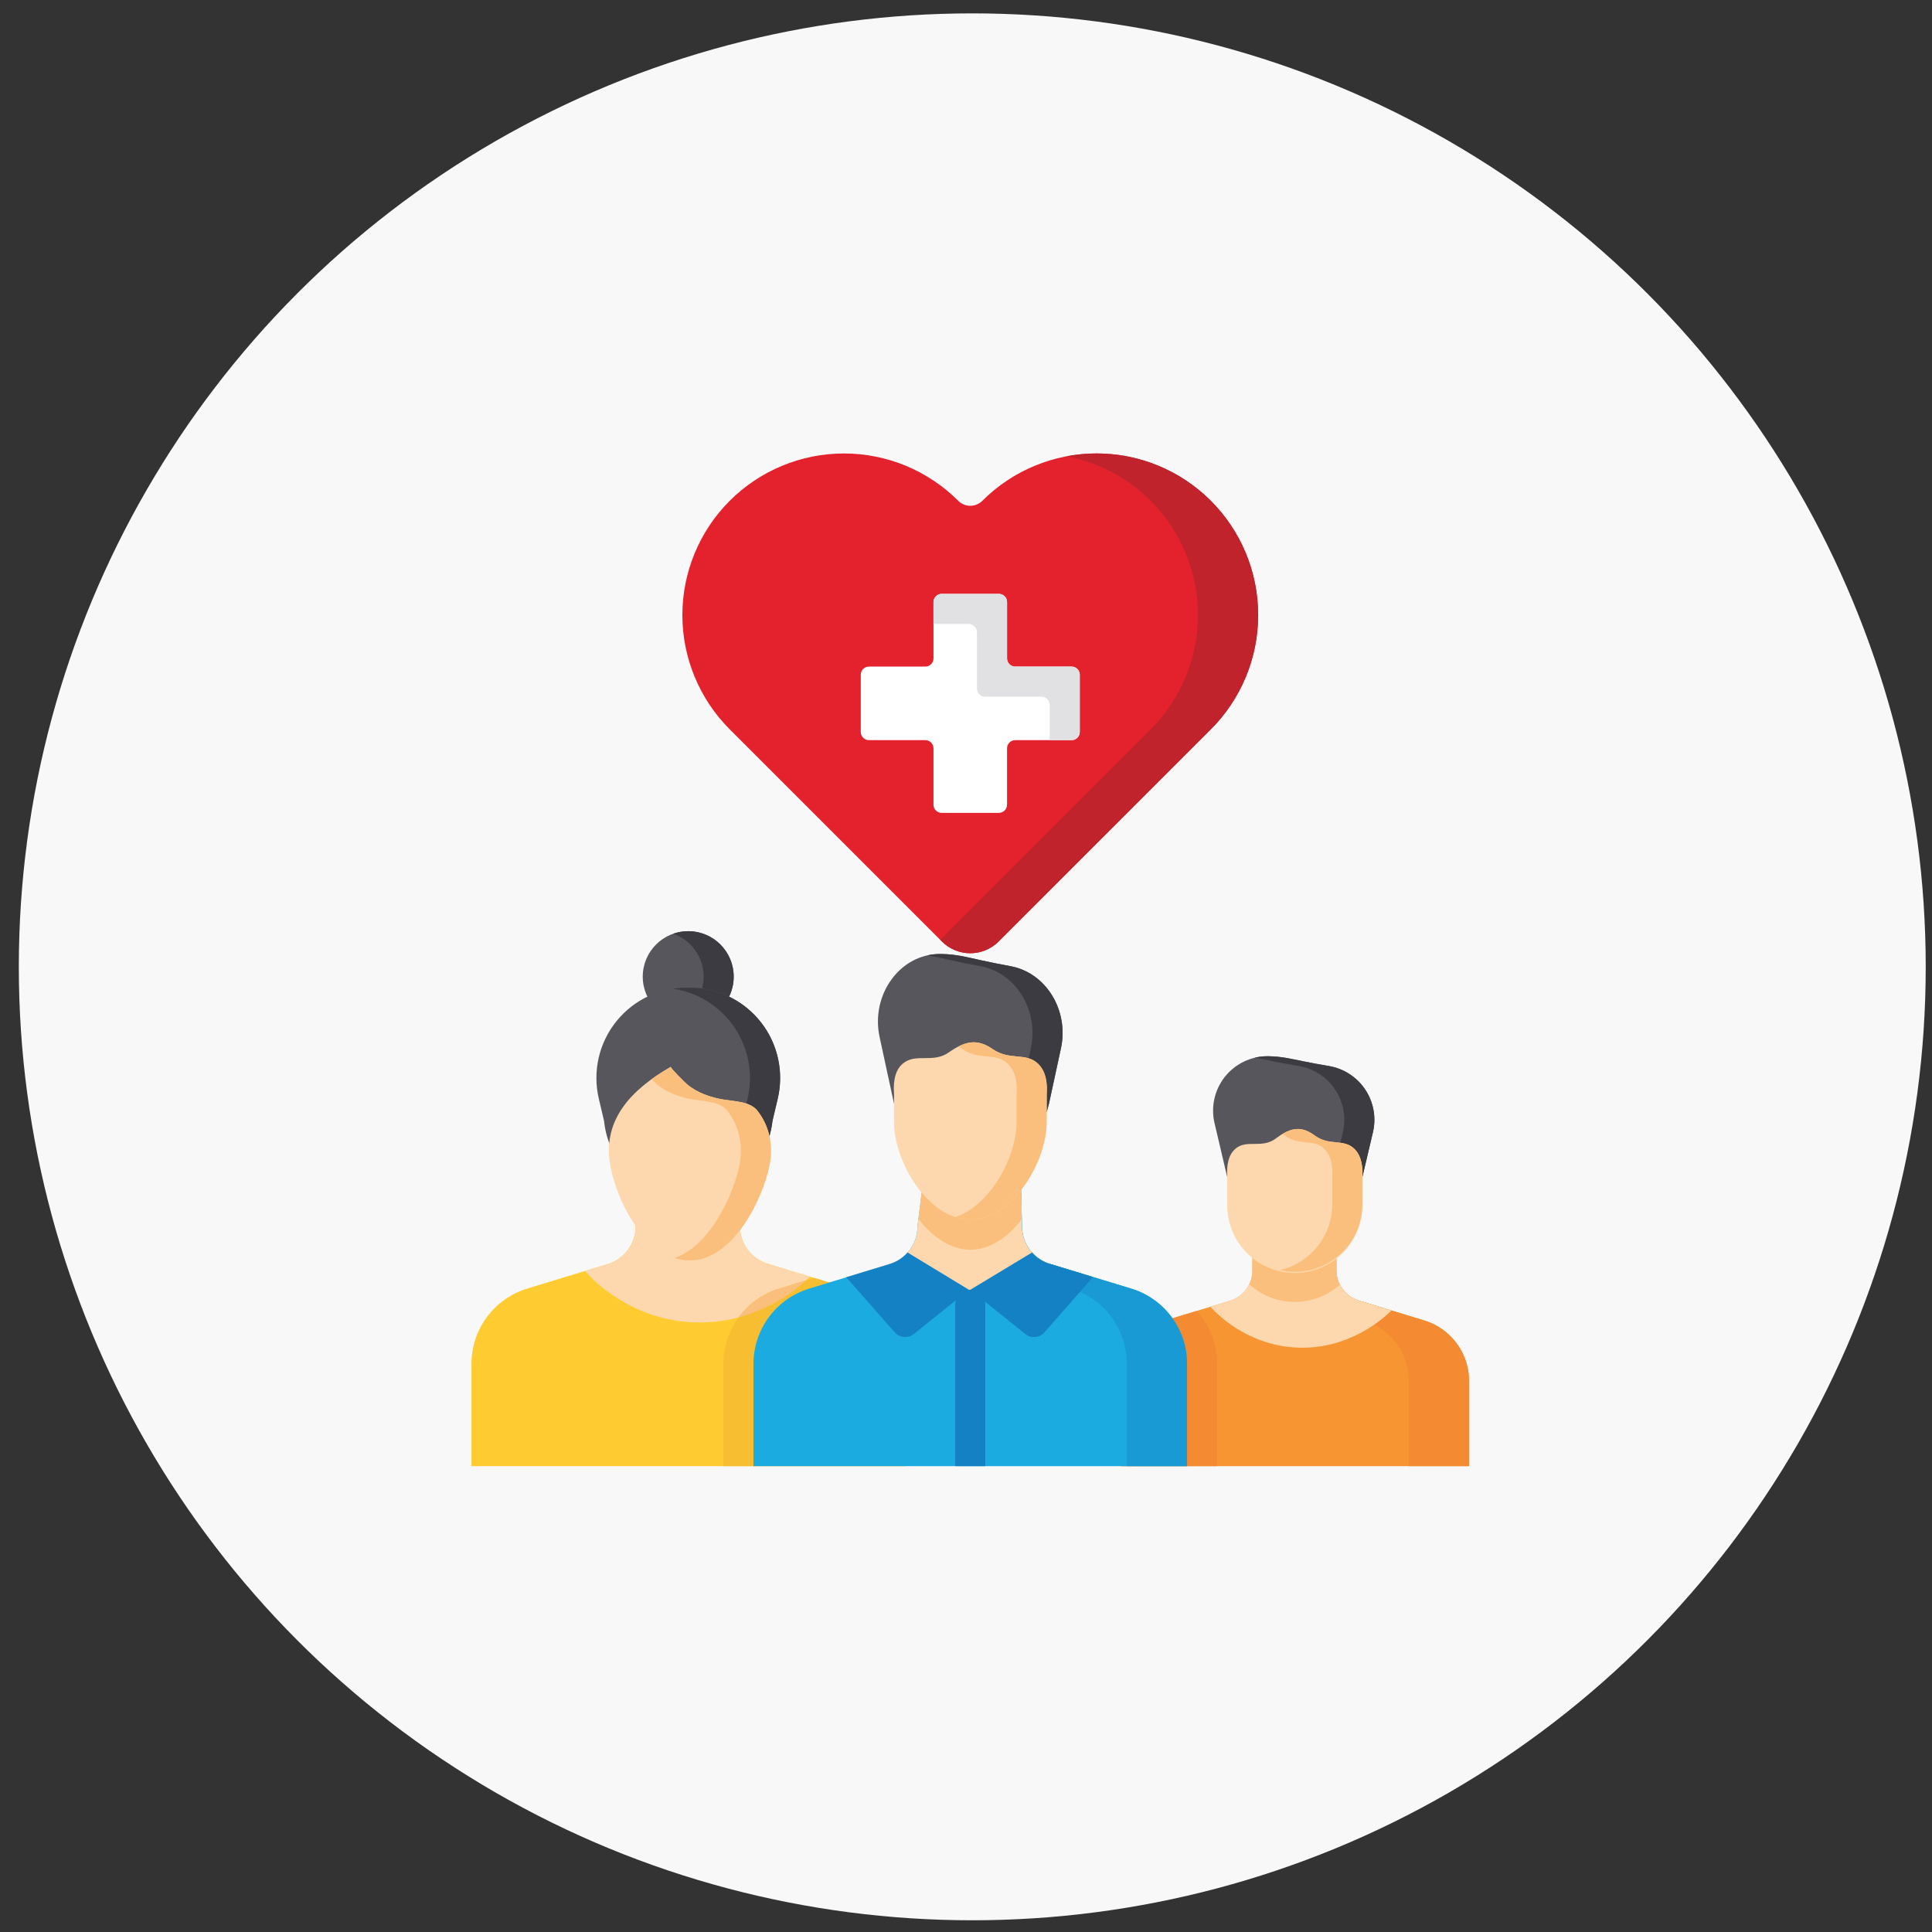 <?xml version="1.0" encoding="UTF-8"?>
<svg width="77px" height="77px" viewBox="0 0 77 77" version="1.1" xmlns="http://www.w3.org/2000/svg" xmlns:xlink="http://www.w3.org/1999/xlink">
    <rect x="0" y="0" width="77" height="77" fill="#333333" stroke="none"/>
    <title>Group 16</title>
    <g id="Page-1" stroke="none" stroke-width="1" fill="none" fill-rule="evenodd">
        <g id="Dashboard-products" transform="translate(-510, -165)">
            <g id="Group-16" transform="translate(510.75, 165.533)">
                <circle id="Oval" fill="#F8F8F8" cx="38" cy="38" r="38"></circle>
                <g id="healthcare" transform="translate(18, 17.5)" fill-rule="nonzero">
                    <path d="M19.44,1.926 L19.44,1.926 C18.232,0.719 16.594,0.04 14.886,0.04 C13.178,0.04 11.54,0.719 10.333,1.926 L10.333,1.926 C9.125,3.134 8.446,4.772 8.446,6.48 C8.446,8.188 9.125,9.826 10.333,11.034 L18.789,19.49 C19.414,20.115 20.426,20.115 21.051,19.49 L29.508,11.034 C30.716,9.826 31.394,8.188 31.394,6.48 C31.394,4.772 30.716,3.134 29.508,1.926 L29.508,1.926 C28.3,0.719 26.662,0.04 24.954,0.04 C23.246,0.04 21.608,0.719 20.401,1.926 L20.401,1.926 C20.135,2.191 19.705,2.191 19.44,1.926 Z" id="Path" fill="#E4222E"></path>
                    <path d="M29.508,1.926 L29.508,1.926 C28.002,0.419 25.848,-0.246 23.754,0.153 C25.026,0.392 26.195,1.01 27.108,1.926 L27.108,1.926 C28.316,3.134 28.994,4.772 28.994,6.48 C28.994,8.188 28.316,9.826 27.108,11.034 L18.72,19.422 L18.789,19.49 C19.414,20.115 20.426,20.115 21.051,19.49 L29.508,11.034 C30.716,9.826 31.394,8.188 31.394,6.48 C31.394,4.772 30.716,3.134 29.508,1.926 L29.508,1.926 Z" id="Path" fill="#C0232C"></path>
                    <path d="M39.8,37.006 L39.8,40.4 L25.91,40.4 L25.91,37.006 C25.91,35.897 26.635,34.918 27.695,34.594 L28.922,34.22 L28.942,34.214 L29.488,34.048 L29.488,34.048 L30.272,33.808 C30.803,33.647 31.166,33.157 31.165,32.602 L31.165,32.028 L34.51,32.028 L34.51,32.594 C34.511,33.148 34.873,33.637 35.403,33.799 L36.69,34.191 L36.755,34.211 L38.014,34.594 C39.075,34.918 39.8,35.897 39.8,37.006 L39.8,37.006 Z" id="Path" fill="#F69531"></path>
                    <path d="M38.014,34.595 L36.755,34.212 L36.69,34.192 L35.403,33.8 C34.873,33.638 34.511,33.149 34.51,32.594 L34.51,32.029 L32.11,32.029 L32.11,32.594 C32.111,33.149 32.473,33.638 33.003,33.8 L34.29,34.192 L34.355,34.212 L35.614,34.595 C36.675,34.919 37.4,35.897 37.4,37.006 L37.4,40.4 L39.8,40.4 L39.8,37.006 C39.8,35.897 39.075,34.919 38.014,34.595 L38.014,34.595 Z" id="Path" fill="#F48A31"></path>
                    <path d="M36.69,34.192 L36.69,34.212 C36.473,34.429 35.034,35.812 32.841,35.67 C30.929,35.544 29.76,34.346 29.488,34.048 L29.488,34.048 L30.272,33.808 C30.802,33.646 31.165,33.157 31.165,32.602 L31.165,32.028 L34.51,32.028 L34.51,32.594 C34.51,32.794 34.558,32.991 34.65,33.169 C34.805,33.472 35.077,33.7 35.403,33.799 L36.69,34.192 Z" id="Path" fill="#FDD8AE"></path>
                    <path d="M35.553,28.854 L30.155,28.854 L29.656,26.733 C29.503,26.088 29.653,25.408 30.064,24.887 C30.475,24.367 31.102,24.063 31.765,24.063 L31.798,24.063 C32.31,24.07 32.657,24.157 33.218,24.27 C33.504,24.328 33.835,24.39 34.209,24.453 C34.802,24.551 35.328,24.891 35.661,25.391 C35.995,25.892 36.106,26.507 35.969,27.093 L35.553,28.854 Z" id="Path" fill="#57565C"></path>
                    <path d="M34.209,24.453 C33.835,24.39 33.504,24.328 33.218,24.27 C32.658,24.157 32.31,24.07 31.798,24.063 L31.765,24.063 C31.593,24.062 31.422,24.082 31.255,24.121 C31.487,24.158 31.723,24.21 32.018,24.27 C32.314,24.33 32.635,24.39 33.009,24.453 C33.602,24.551 34.128,24.891 34.461,25.391 C34.795,25.892 34.906,26.507 34.769,27.093 C34.631,27.679 34.493,28.266 34.354,28.853 L35.554,28.853 C35.693,28.266 35.831,27.679 35.969,27.093 C36.106,26.507 35.995,25.892 35.661,25.391 C35.328,24.891 34.802,24.551 34.209,24.453 L34.209,24.453 Z" id="Path" fill="#3C3B41"></path>
                    <path d="M34.65,33.17 C33.62,34.091 32.06,34.084 31.04,33.152 C31.123,32.981 31.166,32.793 31.166,32.603 L31.166,32.029 L34.511,32.029 L34.511,32.594 C34.511,32.794 34.558,32.992 34.65,33.17 L34.65,33.17 Z" id="Path" fill="#FBBF7D"></path>
                    <path d="M35.547,29.963 C35.564,30.936 35.055,31.842 34.215,32.334 C33.375,32.825 32.335,32.825 31.495,32.334 C30.655,31.842 30.146,30.936 30.162,29.963 L30.162,28.897 C30.123,28.33 30.242,27.969 30.475,27.761 C30.926,27.357 31.538,27.761 32.09,27.346 C32.641,26.932 33.076,26.799 33.641,27.218 C34.242,27.663 34.8,27.33 35.234,27.761 C35.406,27.93 35.586,28.248 35.547,28.897 L35.547,29.963 Z" id="Path" fill="#FDD8AE"></path>
                    <path d="M35.234,27.76 C34.8,27.33 34.242,27.662 33.641,27.217 C33.174,26.87 32.787,26.907 32.361,27.162 C32.387,27.179 32.414,27.197 32.441,27.217 C33.042,27.662 33.6,27.33 34.034,27.76 C34.206,27.93 34.386,28.247 34.347,28.896 L34.347,29.962 C34.347,31.218 33.479,32.307 32.255,32.587 C33.054,32.77 33.893,32.579 34.534,32.068 C35.175,31.557 35.548,30.782 35.547,29.962 L35.547,28.897 C35.586,28.248 35.406,27.93 35.234,27.76 Z" id="Path" fill="#FBBF7D"></path>
                    <circle id="Oval" fill="#57565C" cx="8.68" cy="20.892" r="1.813"></circle>
                    <path d="M8.68,19.079 C8.476,19.079 8.273,19.113 8.08,19.181 C8.807,19.436 9.293,20.122 9.293,20.892 C9.293,21.662 8.807,22.348 8.08,22.603 C8.76,22.841 9.517,22.653 10.007,22.125 C10.497,21.597 10.628,20.829 10.34,20.168 C10.052,19.507 9.401,19.08 8.68,19.079 L8.68,19.079 Z" id="Path" fill="#3C3B41"></path>
                    <path d="M12.036,26.64 C11.818,28.555 10.125,29.915 8.364,29.754 C6.81,29.613 5.497,28.314 5.324,26.64 C5.254,26.346 5.185,26.051 5.116,25.755 C4.86,24.67 5.121,23.528 5.823,22.662 C6.524,21.796 7.587,21.304 8.702,21.33 L8.82,21.33 C9.907,21.353 10.925,21.867 11.59,22.727 C12.255,23.588 12.495,24.702 12.244,25.76 L12.036,26.64 Z" id="Path" fill="#57565C"></path>
                    <path d="M8.817,21.331 L8.698,21.331 C8.489,21.327 8.279,21.341 8.071,21.372 C9.067,21.521 9.956,22.08 10.521,22.913 C11.086,23.747 11.275,24.78 11.044,25.76 L10.836,26.64 C10.655,28.23 9.457,29.44 8.047,29.709 C8.153,29.729 8.26,29.745 8.367,29.754 C10.127,29.914 11.822,28.554 12.039,26.64 L12.247,25.76 C12.498,24.701 12.256,23.586 11.59,22.726 C10.924,21.866 9.905,21.353 8.817,21.331 L8.817,21.331 Z" id="Path" fill="#3C3B41"></path>
                    <path d="M17.32,36.325 L17.32,40.4 L0.04,40.4 L0.04,36.324 C0.04,34.944 0.942,33.727 2.262,33.324 L3.786,32.858 L3.786,32.858 L4.56,32.623 L5.47,32.346 C6.129,32.146 6.58,31.537 6.58,30.847 L6.58,30.132 L10.74,30.132 L10.74,30.836 C10.74,31.526 11.191,32.134 11.85,32.335 L13.53,32.848 L13.694,32.898 L15.095,33.325 C16.416,33.726 17.319,34.944 17.32,36.325 Z" id="Path" fill="#FECC30"></path>
                    <path d="M13.533,32.848 C13.262,33.118 11.472,34.842 8.743,34.662 C6.32,34.502 4.857,32.954 4.56,32.623 L5.47,32.346 C6.129,32.146 6.58,31.537 6.58,30.847 L6.58,30.132 L10.74,30.132 L10.74,30.836 C10.74,31.526 11.191,32.134 11.85,32.335 L13.533,32.848 Z" id="Path" fill="#FDD8AE"></path>
                    <path d="M13.378,32.995 C12.609,33.691 11.687,34.196 10.686,34.471 C11.086,33.924 11.653,33.522 12.302,33.324 L13.378,32.995 Z M11.92,28.412 C11.651,29.76 10.463,32.195 8.763,32.201 C6.942,32.208 5.753,29.707 5.55,28.274 C5.31,26.585 6.394,25.394 7.987,24.486 C7.942,24.512 8.558,25.119 8.627,25.176 C9.022,25.513 9.568,25.71 10.114,25.794 C10.574,25.866 11.154,25.874 11.441,26.24 C11.934,26.87 12.07,27.658 11.92,28.412 Z" id="Shape" fill="#FDD8AE"></path>
                    <path d="M11.44,26.24 C11.151,25.872 10.574,25.866 10.113,25.794 C9.567,25.71 9.021,25.513 8.626,25.176 C8.56,25.119 7.943,24.512 7.986,24.486 C7.722,24.636 7.466,24.8 7.219,24.978 C7.318,25.077 7.402,25.157 7.424,25.176 C7.818,25.513 8.365,25.71 8.91,25.794 C9.371,25.866 9.95,25.874 10.238,26.24 C10.733,26.87 10.87,27.658 10.718,28.412 C10.478,29.602 9.527,31.635 8.14,32.102 C8.34,32.168 8.55,32.201 8.761,32.201 C10.461,32.195 11.649,29.76 11.918,28.412 C12.07,27.658 11.934,26.87 11.44,26.24 Z" id="Path" fill="#FBBF7D"></path>
                    <path d="M23.06,25.947 L22.97,26.28 L16.88,25.947 L16.308,23.307 C15.939,21.616 17.12,19.979 18.72,19.988 L18.758,19.988 C19.344,19.996 19.742,20.104 20.385,20.246 C20.712,20.318 21.091,20.395 21.518,20.473 C22.938,20.73 23.862,22.233 23.533,23.753 C23.375,24.486 23.218,25.217 23.06,25.947 Z" id="Path" fill="#57565C"></path>
                    <path d="M21.52,20.473 C21.093,20.393 20.714,20.318 20.386,20.246 C19.746,20.104 19.346,19.996 18.759,19.988 L18.72,19.988 C18.548,19.988 18.377,20.006 18.21,20.043 C18.509,20.09 18.804,20.162 19.185,20.246 C19.512,20.318 19.891,20.395 20.318,20.473 C21.738,20.73 22.662,22.233 22.333,23.753 C22.173,24.483 22.015,25.213 21.858,25.943 L21.786,26.211 L22.969,26.276 L23.058,25.943 C23.218,25.214 23.377,24.483 23.533,23.753 C23.864,22.24 22.939,20.73 21.52,20.473 Z" id="Path" fill="#3C3B41"></path>
                    <path d="M17.32,36.325 L17.32,40.4 L10.08,40.4 L10.08,36.324 C10.08,34.944 10.982,33.727 12.302,33.324 L13.697,32.898 L15.098,33.325 C16.418,33.727 17.32,34.945 17.32,36.325 Z" id="Path" fill="#F8BE32"></path>
                    <path d="M13.378,32.995 C12.609,33.691 11.687,34.196 10.686,34.471 C11.086,33.924 11.653,33.522 12.302,33.324 L13.378,32.995 Z" id="Path" fill="#FBBF7D"></path>
                    <path d="M29.76,36.325 L29.76,40.4 L25.91,40.4 L25.91,37.006 C25.91,35.897 26.635,34.918 27.695,34.594 L28.922,34.22 L28.942,34.214 C29.469,34.791 29.76,35.544 29.76,36.325 L29.76,36.325 Z" id="Path" fill="#F48A31"></path>
                    <path d="M28.56,36.325 L28.56,40.4 L11.28,40.4 L11.28,36.324 C11.28,34.944 12.182,33.727 13.502,33.324 L14.977,32.874 L15.026,32.858 L15.026,32.858 L16.706,32.346 C16.983,32.263 17.23,32.104 17.422,31.888 C17.43,31.878 17.439,31.869 17.447,31.858 C17.686,31.576 17.817,31.217 17.817,30.847 C17.878,30.348 17.939,29.849 18.001,29.349 C18.207,28.712 18.616,28.16 19.164,27.775 C19.484,27.557 20.284,27.014 21.023,27.335 C21.668,27.615 22.063,28.455 21.941,29.398 C21.958,29.987 21.973,30.462 21.979,30.838 C21.979,31.21 22.111,31.569 22.351,31.852 L22.381,31.886 C22.572,32.098 22.817,32.254 23.09,32.338 L24.77,32.85 L24.81,32.862 L26.334,33.327 C27.655,33.728 28.558,34.945 28.56,36.325 Z" id="Path" fill="#1CABE1"></path>
                    <path d="M26.338,33.325 L24.813,32.86 L24.773,32.848 L23.093,32.335 C22.82,32.252 22.575,32.096 22.384,31.884 L22.354,31.85 C22.114,31.567 21.982,31.207 21.982,30.836 C21.976,30.462 21.962,29.987 21.944,29.396 C22.063,28.456 21.671,27.613 21.026,27.333 C20.286,27.013 19.49,27.554 19.168,27.772 C19.472,28.172 19.625,28.763 19.544,29.396 C19.562,29.985 19.576,30.459 19.582,30.836 C19.582,31.207 19.714,31.567 19.954,31.85 L19.984,31.884 C20.175,32.096 20.42,32.252 20.693,32.335 L22.373,32.848 L22.413,32.86 L23.938,33.325 C25.258,33.727 26.16,34.945 26.16,36.325 L26.16,40.4 L28.56,40.4 L28.56,36.325 C28.56,34.945 27.658,33.727 26.338,33.325 Z" id="Path" fill="#199AD5"></path>
                    <path d="M23.09,32.335 L19.994,33.736 L15.027,32.856 L16.707,32.344 C17.367,32.143 17.818,31.534 17.818,30.845 C17.83,30.742 17.842,30.641 17.855,30.538 C17.903,30.138 17.953,29.744 18.002,29.346 C18.208,28.71 18.617,28.157 19.165,27.773 C19.485,27.554 20.285,27.012 21.024,27.333 C21.669,27.613 22.064,28.453 21.942,29.396 C21.955,29.847 21.966,30.231 21.974,30.554 C21.974,30.654 21.978,30.746 21.98,30.834 C21.98,31.523 22.431,32.132 23.09,32.333 L23.09,32.335 Z" id="Path" fill="#FDD8AE"></path>
                    <path d="M21.974,30.56 C21.432,31.266 20.712,31.775 19.921,31.775 C19.13,31.775 18.401,31.258 17.855,30.544 C17.903,30.144 17.953,29.75 18.002,29.352 C18.208,28.715 18.617,28.163 19.165,27.778 C19.485,27.56 20.285,27.018 21.024,27.338 C21.669,27.618 22.064,28.458 21.942,29.402 C21.955,29.85 21.966,30.234 21.974,30.56 Z" id="Path" fill="#FBBF7D"></path>
                    <path d="M22.965,26.691 C22.965,28.27 21.605,30.572 19.921,30.572 C18.237,30.572 16.881,28.27 16.881,26.691 L16.881,25.559 C16.837,24.958 16.973,24.574 17.235,24.354 C17.745,23.926 18.435,24.354 19.059,23.914 C19.683,23.475 20.174,23.334 20.812,23.778 C21.492,24.25 22.123,23.898 22.614,24.354 C22.807,24.534 23.014,24.871 22.968,25.559 L22.965,26.691 Z" id="Path" fill="#FDD8AE"></path>
                    <path d="M22.61,24.354 C22.12,23.898 21.49,24.25 20.809,23.778 C20.311,23.431 19.894,23.446 19.444,23.676 C19.501,23.707 19.556,23.741 19.609,23.778 C20.289,24.25 20.92,23.898 21.41,24.354 C21.604,24.534 21.81,24.871 21.765,25.559 L21.765,26.691 C21.765,28.076 20.714,30.019 19.321,30.474 C19.514,30.538 19.717,30.571 19.921,30.572 C21.601,30.572 22.965,28.27 22.965,26.691 L22.965,25.559 C23.008,24.871 22.804,24.534 22.61,24.354 Z" id="Path" fill="#FBBF7D"></path>
                    <path d="M19.866,33.37 L17.677,35.13 C17.443,35.319 17.102,35.289 16.904,35.062 L14.977,32.872 L15.026,32.857 L15.026,32.857 L16.706,32.345 C16.983,32.261 17.23,32.102 17.422,31.886 L19.866,33.37 Z M24.813,32.86 L22.88,35.065 C22.682,35.29 22.342,35.32 22.108,35.132 L19.919,33.372 L22.381,31.886 C22.572,32.098 22.817,32.254 23.09,32.337 L24.77,32.85 L24.813,32.86 Z" id="Shape" fill="#1481C4"></path>
                    <path d="M20.52,33.97 L20.52,40.32 C20.52,40.347 20.518,40.374 20.514,40.4 L19.326,40.4 C19.322,40.374 19.32,40.347 19.32,40.32 L19.32,33.97 C19.32,33.639 19.589,33.37 19.92,33.37 C20.251,33.37 20.52,33.639 20.52,33.97 L20.52,33.97 Z" id="Path" fill="#1481C4"></path>
                    <path d="M23.958,8.534 L21.711,8.534 C21.531,8.534 21.386,8.388 21.386,8.208 L21.386,5.961 C21.386,5.874 21.351,5.792 21.29,5.731 C21.229,5.67 21.146,5.635 21.06,5.635 L18.78,5.635 C18.6,5.635 18.454,5.781 18.454,5.961 L18.454,8.208 C18.454,8.388 18.309,8.534 18.129,8.534 L15.882,8.534 C15.702,8.534 15.556,8.68 15.556,8.86 L15.556,11.14 C15.556,11.32 15.702,11.466 15.882,11.466 L18.129,11.466 C18.309,11.466 18.454,11.611 18.454,11.791 L18.454,14.038 C18.454,14.218 18.6,14.364 18.78,14.364 L21.06,14.364 C21.24,14.364 21.386,14.218 21.386,14.038 L21.386,11.791 C21.386,11.611 21.531,11.466 21.711,11.466 L23.958,11.466 C24.138,11.466 24.284,11.32 24.284,11.14 L24.284,8.86 C24.284,8.68 24.138,8.534 23.958,8.534 Z" id="Path" fill="#FFFFFF"></path>
                    <path d="M23.958,8.534 L21.711,8.534 C21.531,8.534 21.386,8.388 21.386,8.208 L21.386,5.961 C21.386,5.874 21.351,5.792 21.29,5.731 C21.229,5.67 21.146,5.635 21.06,5.635 L18.78,5.635 C18.6,5.635 18.454,5.781 18.454,5.961 L18.454,6.835 L19.86,6.835 C20.04,6.835 20.186,6.981 20.186,7.161 L20.186,9.408 C20.186,9.588 20.331,9.734 20.511,9.734 L22.758,9.734 C22.938,9.734 23.084,9.88 23.084,10.06 L23.084,11.466 L23.958,11.466 C24.138,11.466 24.284,11.32 24.284,11.14 L24.284,8.86 C24.284,8.68 24.138,8.534 23.958,8.534 Z" id="Path" fill="#E1E1E3"></path>
                </g>
            </g>
        </g>
    </g>
</svg>